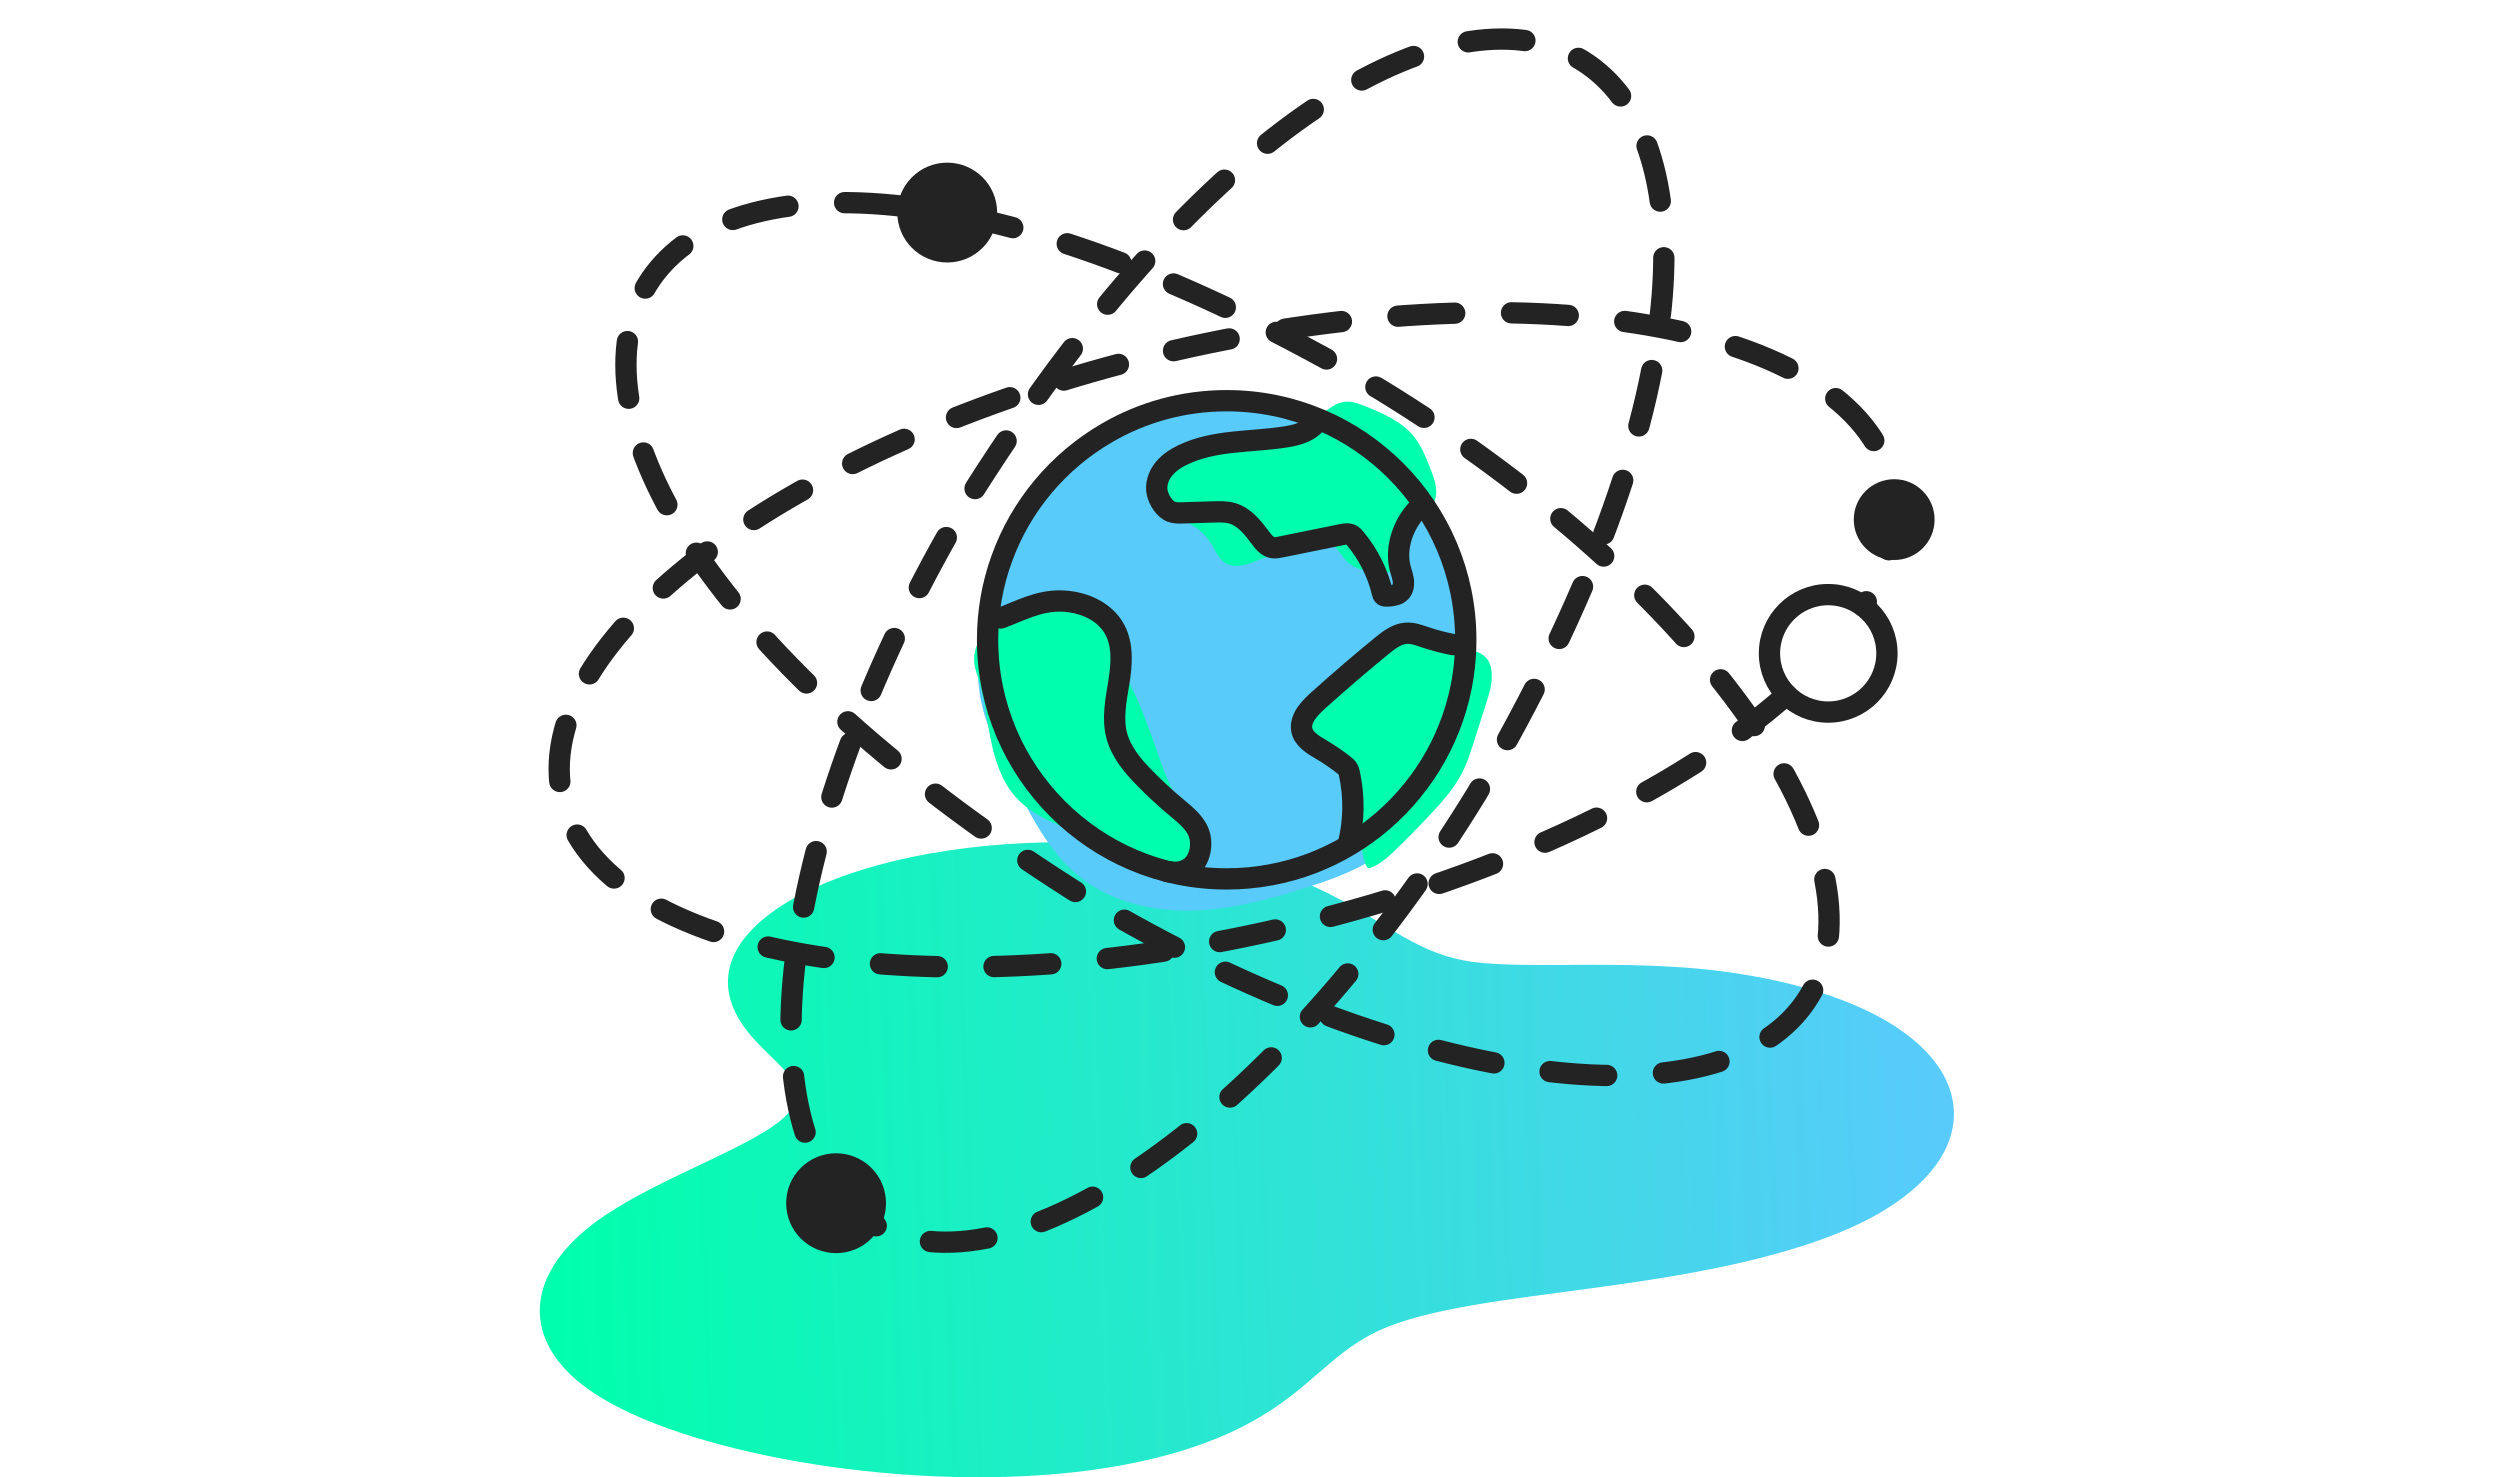 <svg width="352" height="208" viewBox="0 0 352 208" fill="none" xmlns="http://www.w3.org/2000/svg">
<g clip-path="url(#clip0_5610_3800)">
<path d="M107.009 129.8C107.249 129.58 107.509 129.37 107.769 129.16C112.649 125.21 120.649 122.06 130.449 120.26C130.639 120.22 130.829 120.19 131.019 120.16C132.749 119.85 134.519 119.59 136.319 119.37C142.779 118.59 149.629 118.39 156.489 118.76C159.989 118.95 163.479 119.29 166.929 119.79C173.869 120.79 179.869 122.48 185.279 124.96C188.749 126.55 191.459 128.21 194.079 129.81C196.269 131.15 198.339 132.41 200.519 133.41C202.409 134.28 204.129 134.84 206.069 135.22C209.559 135.91 214.989 135.89 220.739 135.86C228.099 135.82 236.439 135.78 244.829 137.1C246.629 137.38 248.359 137.7 250.029 138.07C254.599 139.07 258.679 140.39 262.189 141.99C264.609 143.1 266.719 144.33 268.479 145.67C272.539 148.73 274.839 152.33 275.089 156.15C275.439 161.6 271.589 166.88 264.229 171.03C254.759 176.37 240.519 178.97 230.629 180.46C227.149 180.98 223.689 181.44 220.339 181.89C214.229 182.7 208.579 183.45 203.719 184.46C202.459 184.72 201.259 185 200.109 185.3C197.399 186.01 195.019 186.85 193.049 187.89C190.149 189.43 188.049 191.25 185.619 193.35C180.759 197.56 174.709 202.79 160.019 205.9C149.079 208.21 135.369 208.63 121.409 207.08C108.869 205.69 97.069 202.78 89.019 199.09C85.769 197.6 83.129 195.99 81.179 194.32C73.009 187.3 74.609 178.17 85.269 171.07C89.219 168.44 93.909 166.21 98.459 164.06C108.239 159.42 113.679 156.6 111.779 152.53C111.239 151.37 109.979 150.14 108.529 148.72C107.169 147.39 105.629 145.89 104.499 144.21C101.149 139.21 102.009 134.23 107.009 129.79V129.8Z" fill="url(#paint0_linear_5610_3800)"/>
<path d="M143.38 111.39C145.66 115.89 148.2 120.45 152.18 123.57C156.5 126.96 162.17 128.3 167.66 128.21C173.15 128.11 178.53 126.69 183.77 125.02C186.58 124.13 189.38 123.15 191.97 121.76C195.74 119.73 199.02 116.81 201.48 113.3C209.12 102.39 208.35 89.21 204.05 77.27C203.53 75.82 203 74.36 202.25 73.01C200.41 69.72 197.37 67.3 194.4 64.97C190.36 61.8 186.26 58.46 181.04 57.92C175.48 57.35 170.62 56.14 164.99 57.42C158.46 58.9 152.63 62.78 147.72 67.19C140.25 73.9 136.73 87.1 137.83 96.85C138.41 102 141.07 106.82 143.39 111.4L143.38 111.39Z" fill="#58CBFB"/>
<path d="M181.42 61.051C181.06 61.331 180.71 61.621 180.3 61.801C179.88 61.991 179.42 62.061 178.97 62.121L168.43 63.671C167.3 63.841 166.1 64.031 165.24 64.781C164.01 65.841 163.84 67.641 163.77 69.261C163.72 70.431 163.76 71.781 164.66 72.531C165.14 72.921 165.77 73.061 166.36 73.251C168.13 73.841 169.68 75.091 170.63 76.691C171.14 77.561 171.52 78.561 172.34 79.151C173.79 80.201 175.79 79.451 177.44 78.761C179.64 77.841 181.91 77.071 184.21 76.451C185.15 76.201 186.17 75.981 187.06 76.351C188.31 76.881 188.85 78.351 189.87 79.251C190.45 79.761 191.17 80.061 191.91 80.271C193.52 80.731 195.26 80.741 196.88 80.311C197.1 80.251 197.34 80.171 197.45 79.961C197.54 79.791 197.51 79.581 197.47 79.401C197.34 78.791 197.14 78.201 197.13 77.581C197.09 74.551 201.33 73.181 202.1 70.251C202.48 68.811 201.93 67.311 201.38 65.931C200.77 64.371 200.14 62.781 199.09 61.471C197.33 59.291 194.61 58.161 192.01 57.111C189.78 56.211 188.66 56.401 186.9 57.701C185.14 59.001 183.14 59.701 181.42 61.031V61.051Z" fill="#00FFAC"/>
<path d="M204.669 91.181C203.759 91.031 202.879 90.781 201.969 90.621C200.069 90.281 198.119 90.341 196.199 90.571C194.539 90.771 192.849 91.131 191.459 92.071C189.219 93.581 188.149 96.331 186.189 98.201C184.919 99.411 183.139 100.541 183.219 102.291C183.259 103.321 183.999 104.201 184.829 104.801C185.659 105.401 186.619 105.821 187.439 106.441C189.619 108.091 190.559 110.911 190.959 113.621C191.359 116.331 191.379 119.121 192.289 121.701C192.359 121.901 192.459 122.131 192.669 122.201C192.819 122.251 192.979 122.201 193.129 122.131C194.479 121.571 195.589 120.541 196.639 119.521C198.379 117.831 200.079 116.091 201.729 114.311C203.359 112.541 204.959 110.701 206.009 108.541C206.589 107.351 206.989 106.091 207.399 104.831L209.249 99.041C209.659 97.761 210.069 96.451 210.049 95.101C210.029 94.091 209.839 93.171 209.109 92.481C207.939 91.381 206.129 91.421 204.679 91.181H204.669Z" fill="#00FFAC"/>
<path d="M157.28 91.691C157.19 90.971 157.1 90.231 156.8 89.571C156.45 88.781 155.82 88.151 155.2 87.561C154.07 86.501 152.84 85.481 151.39 84.951C149.18 84.141 146.73 84.511 144.45 85.081C143.71 85.261 142.92 85.581 142.15 86.011C139.47 87.481 136.96 90.241 137.16 93.151C137.22 93.991 137.52 94.791 137.77 95.591C138.64 98.391 138.92 101.341 139.51 104.211C140.1 107.081 141.03 109.991 142.98 112.191C145.25 114.751 148.59 116.041 151.8 117.241L155.38 118.581L163.74 121.701C164.35 121.931 165.01 122.161 165.65 122.021C166.07 121.931 166.44 121.681 166.77 121.401C168.28 120.091 168.92 117.861 168.33 115.951C167.78 114.181 166.24 113.311 165.4 111.801C164.42 110.041 163.72 108.141 163.07 106.241C162.22 103.741 161.29 101.261 160.29 98.821C159.38 96.611 157.58 94.041 157.29 91.681L157.28 91.691Z" fill="#00FFAC"/>
<path d="M206.381 90.09C206.381 91.8 206.261 93.47 206.011 95.12V95.16C203.561 111.35 189.591 123.75 172.721 123.75C154.131 123.75 139.051 108.68 139.051 90.09C139.051 86.1 139.741 82.27 141.021 78.73C143.721 71.18 149.041 64.89 155.891 60.93C160.851 58.05 166.591 56.42 172.721 56.42C191.311 56.42 206.381 71.49 206.381 90.09V90.09Z" stroke="#232323" stroke-width="3" stroke-linecap="round" stroke-linejoin="round"/>
<path d="M140.92 87.01C143.79 85.93 146.13 84.62 149.19 84.62C152.25 84.62 155.51 85.94 156.96 88.64C158.15 90.86 157.94 93.55 157.54 96.04C157.14 98.53 156.6 101.1 157.23 103.54C157.85 105.92 159.52 107.88 161.25 109.64C162.67 111.09 164.17 112.46 165.73 113.76C167.11 114.9 168.63 116.14 168.97 117.9C169.4 120.1 168.27 123.46 164.36 122.71" stroke="#232323" stroke-width="3" stroke-linecap="round" stroke-linejoin="round"/>
<path d="M185.341 59.49C184.351 60.8 182.611 61.27 180.991 61.52C176.151 62.28 171.001 61.91 166.581 64.03C165.521 64.54 164.511 65.2 163.791 66.13C163.071 67.06 162.681 68.29 162.951 69.44C163.181 70.4 163.961 71.71 164.941 72.06C165.451 72.24 166.001 72.23 166.531 72.21L170.901 72.08C171.771 72.05 172.651 72.03 173.491 72.27C175.211 72.77 176.411 74.3 177.481 75.74C177.921 76.33 178.431 76.97 179.161 77.1C179.541 77.17 179.931 77.1 180.311 77.02L188.881 75.28C189.361 75.18 189.891 75.09 190.311 75.34C190.491 75.45 190.631 75.61 190.761 75.76C192.631 77.98 193.971 80.64 194.641 83.46C194.671 83.61 194.721 83.76 194.841 83.85C194.941 83.92 195.081 83.92 195.201 83.92C196.461 83.91 197.651 83.61 197.611 82.04C197.591 81.32 197.301 80.64 197.131 79.95C196.401 76.98 197.651 73.64 199.751 71.53" stroke="#232323" stroke-width="3" stroke-linecap="round" stroke-linejoin="round"/>
<path d="M204.631 90.769C203.301 90.509 201.991 90.169 200.701 89.739C199.821 89.439 198.911 89.099 197.981 89.159C196.681 89.249 195.571 90.099 194.561 90.929C191.611 93.339 188.721 95.819 185.881 98.369C185.191 98.989 184.501 99.619 183.971 100.369C183.491 101.049 183.141 101.889 183.281 102.719C183.511 104.069 184.881 104.869 186.061 105.559C187.161 106.209 188.211 106.929 189.211 107.709C189.421 107.879 189.631 108.049 189.771 108.279C189.901 108.499 189.961 108.749 190.011 108.989C190.701 112.219 190.651 115.599 189.861 118.799" stroke="#232323" stroke-width="3" stroke-linecap="round" stroke-linejoin="round"/>
<path d="M254.721 140.29C242.801 159.76 196.421 153.08 151.131 125.35C43.491 56.79 84.301 -9.85 194.301 54.83C239.591 82.55 266.641 120.81 254.721 140.29Z" stroke="#232323" stroke-width="3" stroke-linecap="round" stroke-linejoin="round" stroke-dasharray="8 8"/>
<path d="M122.52 172.09C103.05 160.17 109.73 113.79 137.46 68.5C206.01 -39.14 272.66 1.67 207.97 111.67C180.25 156.96 141.99 184.01 122.51 172.09H122.52Z" stroke="#232323" stroke-width="3" stroke-linecap="round" stroke-linejoin="round" stroke-dasharray="8 8"/>
<path d="M257.411 100.261C261.978 100.261 265.681 96.558 265.681 91.991C265.681 87.423 261.978 83.721 257.411 83.721C252.843 83.721 249.141 87.423 249.141 91.991C249.141 96.558 252.843 100.261 257.411 100.261Z" stroke="#232323" stroke-width="3" stroke-linecap="round" stroke-linejoin="round"/>
<path d="M133.37 36.96C137.252 36.96 140.4 33.813 140.4 29.93C140.4 26.048 137.252 22.9 133.37 22.9C129.487 22.9 126.34 26.048 126.34 29.93C126.34 33.813 129.487 36.96 133.37 36.96Z" fill="#232323"/>
<path d="M117.721 176.441C121.604 176.441 124.751 173.293 124.751 169.411C124.751 165.528 121.604 162.381 117.721 162.381C113.839 162.381 110.691 165.528 110.691 169.411C110.691 173.293 113.839 176.441 117.721 176.441Z" fill="#232323"/>
<path d="M266.7 78.851C269.842 78.851 272.39 76.303 272.39 73.161C272.39 70.018 269.842 67.471 266.7 67.471C263.557 67.471 261.01 70.018 261.01 73.161C261.01 76.303 263.557 78.851 266.7 78.851Z" fill="#232323"/>
<path d="M251.551 97.82C236.611 111.07 211.781 123.21 182.391 130.28C130.761 142.7 84.581 134.77 79.24 112.57C73.9 90.371 111.421 62.31 163.051 49.891C214.681 37.471 260.861 45.401 266.201 67.6C267.561 73.26 266.131 79.311 262.391 85.38" stroke="#232323" stroke-width="3" stroke-linecap="round" stroke-linejoin="round" stroke-dasharray="8 8"/>
</g>
<defs>
<linearGradient id="paint0_linear_5610_3800" x1="76.002" y1="118.58" x2="271.413" y2="111.121" gradientUnits="userSpaceOnUse">
<stop stop-color="#00FFAC"/>
<stop offset="1" stop-color="#58CBFB"/>
</linearGradient>
<clipPath id="clip0_5610_3800">
<rect width="199.12" height="204" fill="white" transform="translate(76 4)"/>
</clipPath>
</defs>
</svg>
